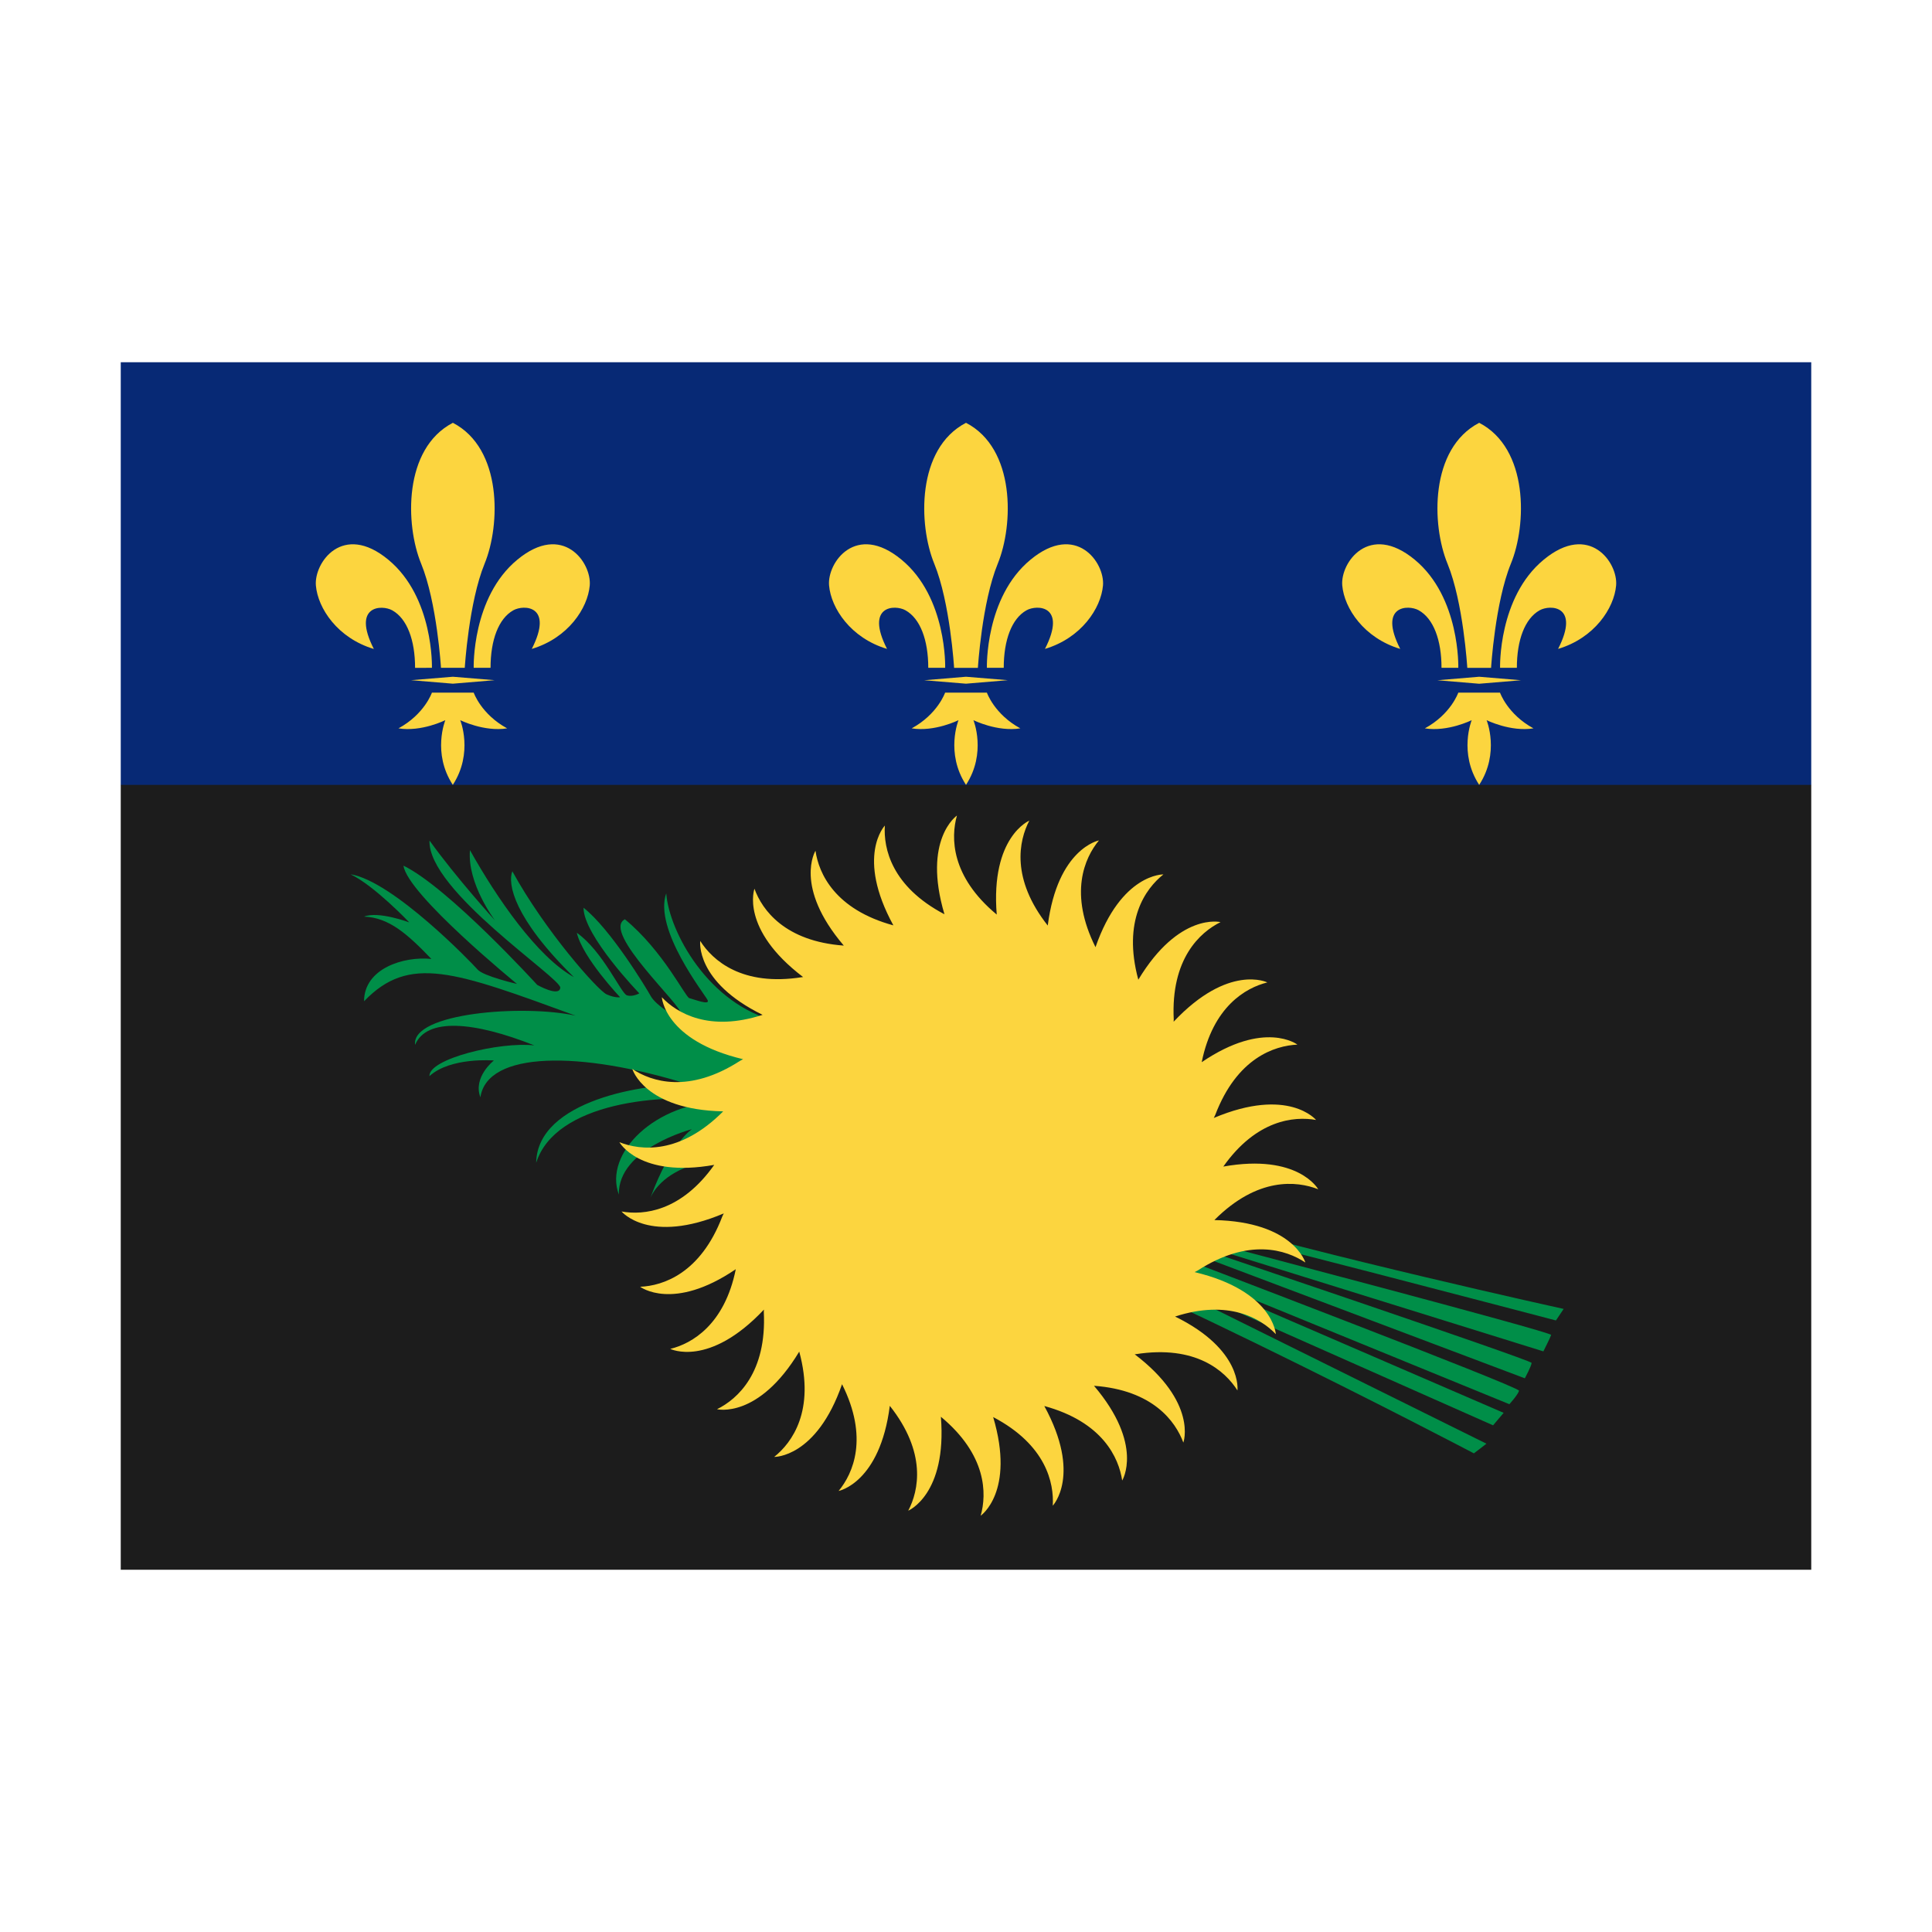 <svg width="32" height="32" viewBox="0 0 32 32" xmlns="http://www.w3.org/2000/svg">
  <polygon fill="#072975" points="2,6 30,6 30,13 29,14 3,14 2,13" />
  <rect x="2" y="13" fill="#1C1C1C" width="28" height="13" />
  <path fill="#FCD53F" d="M7.154,11.061c0,0,0.034-1.167-0.723-1.791C5.676,8.645,5.2,9.319,5.232,9.698c0.033,0.378,0.359,0.871,0.96,1.051c-0.368-0.723,0.132-0.737,0.305-0.64c0.245,0.136,0.378,0.493,0.378,0.953C6.875,11.061,7.154,11.061,7.154,11.061z M7.501,7.003C6.679,7.43,6.712,8.695,6.975,9.335c0.263,0.641,0.329,1.726,0.329,1.726h0.394c0,0,0.066-1.085,0.329-1.726C8.29,8.695,8.322,7.429,7.501,7.003z M7.846,11.061c0,0-0.034-1.167,0.723-1.791c0.756-0.625,1.232,0.049,1.199,0.427c-0.033,0.378-0.359,0.871-0.96,1.051c0.368-0.723-0.132-0.737-0.305-0.64c-0.245,0.136-0.378,0.493-0.378,0.953C8.125,11.061,7.846,11.061,7.846,11.061z M7.501,11.209L6.809,11.266l0.692,0.058l0.691-0.058L7.501,11.209z M8.4,12.064c-0.431-0.234-0.554-0.592-0.554-0.592H7.154c0,0-0.122,0.357-0.554,0.592c0.382,0.061,0.776-0.136,0.776-0.136S7.154,12.471,7.5,13c0.345-0.53,0.123-1.072,0.123-1.072S8.018,12.125,8.4,12.064z" />
  <path fill="#FCD53F" d="M15.655,11.061c0,0,0.034-1.167-0.723-1.791c-0.756-0.625-1.233,0.049-1.2,0.427c0.033,0.378,0.359,0.871,0.96,1.051c-0.368-0.723,0.132-0.737,0.305-0.64c0.245,0.136,0.378,0.493,0.378,0.953C15.375,11.061,15.655,11.061,15.655,11.061z M16,7.003c-0.822,0.427-0.789,1.693-0.526,2.333c0.263,0.641,0.329,1.726,0.329,1.726h0.394c0,0,0.066-1.085,0.329-1.726C16.789,8.695,16.822,7.429,16,7.003z M16.346,11.061c0,0-0.034-1.167,0.723-1.791c0.756-0.625,1.232,0.049,1.2,0.427c-0.033,0.378-0.359,0.871-0.961,1.051c0.369-0.723-0.132-0.737-0.305-0.64c-0.245,0.136-0.378,0.493-0.378,0.953H16.346z M16,11.209l-0.692,0.058L16,11.324l0.692-0.058L16,11.209z M16.9,12.064c-0.431-0.234-0.554-0.592-0.554-0.592h-0.692c0,0-0.122,0.357-0.554,0.592c0.382,0.061,0.776-0.136,0.776-0.136S15.655,12.47,16,13c0.345-0.53,0.123-1.072,0.123-1.072S16.517,12.125,16.9,12.064z" />
  <path fill="#FCD53F" d="M24.154,11.061c0,0,0.034-1.167-0.722-1.791c-0.756-0.625-1.233,0.049-1.2,0.427c0.033,0.378,0.359,0.871,0.96,1.051c-0.368-0.723,0.133-0.737,0.306-0.64c0.245,0.136,0.378,0.493,0.378,0.953C23.877,11.061,24.154,11.061,24.154,11.061z M24.5,7.003c-0.822,0.427-0.789,1.693-0.525,2.333c0.263,0.641,0.328,1.726,0.328,1.726h0.394c0,0,0.066-1.085,0.328-1.726C25.289,8.695,25.322,7.429,24.5,7.003z M24.846,11.061c0,0-0.034-1.167,0.723-1.791c0.756-0.625,1.232,0.049,1.199,0.427c-0.033,0.378-0.359,0.871-0.961,1.051c0.369-0.723-0.132-0.737-0.305-0.64c-0.245,0.136-0.378,0.493-0.378,0.953C25.123,11.061,24.846,11.061,24.846,11.061z M24.5,11.209l-0.692,0.058l0.692,0.058l0.692-0.058L24.5,11.209z M25.399,12.064c-0.431-0.234-0.554-0.592-0.554-0.592h-0.691c0,0-0.122,0.357-0.554,0.592c0.382,0.061,0.776-0.136,0.776-0.136S24.155,12.471,24.5,13c0.345-0.53,0.123-1.072,0.123-1.072S25.018,12.125,25.399,12.064z" />
  <path fill="#008E48" d="M24.412,24.072c0,0-6.42-3.378-9.527-4.397c-3.106-1.019-3.935-0.223-4.11,0.159c0.335-0.908,0.685-1.131,0.685-1.131s-1.227,0.318-1.21,1.083c-0.255-0.685,0.605-1.529,1.737-1.546c-1.019-0.144-2.788,0.016-3.106,1.019c0.016-1.035,1.816-1.322,2.549-1.291c-1.832-0.574-3.362-0.557-3.473,0.207c-0.128-0.335,0.223-0.61,0.223-0.61s-0.717-0.06-1.067,0.259c-0.016-0.287,1.163-0.573,1.737-0.509c-1.003-0.398-1.784-0.463-1.975-0.009c-0.065-0.531,1.799-0.674,2.66-0.483c-2.007-0.733-2.756-1.019-3.505-0.239c0-0.541,0.653-0.749,1.115-0.701c-0.398-0.414-0.701-0.685-1.115-0.701c0.239-0.096,0.749,0.096,0.749,0.096s-0.574-0.606-0.972-0.797c0.701,0.112,2.007,1.466,2.103,1.577c0.096,0.111,0.653,0.239,0.653,0.239s-1.816-1.482-1.88-1.959c0.749,0.366,2.215,1.975,2.215,1.975s0.366,0.207,0.382,0.047c0.016-0.159-2.199-1.609-2.166-2.438c0.446,0.621,1.084,1.322,1.084,1.322s-0.462-0.606-0.414-1.163c0.446,0.797,1.115,1.768,1.721,2.103c-0.996-0.977-1.1-1.546-1.019-1.753c0.541,0.988,1.418,1.975,1.562,2.039c0.144,0.064,0.223,0.047,0.223,0.047s-0.621-0.653-0.717-1.067c0.43,0.303,0.733,1.003,0.828,1.035c0.096,0.032,0.207-0.032,0.207-0.032s-0.924-0.956-0.924-1.418c0.446,0.35,1.035,1.322,1.115,1.466s0.446,0.398,0.494,0.287c0.048-0.112-1.322-1.354-0.924-1.562c0.637,0.526,1.003,1.291,1.067,1.306c0.064,0.015,0.35,0.128,0.303,0.032c-0.047-0.096-0.898-1.171-0.685-1.768c0.047,0.634,0.701,1.848,1.832,2.119s4.493,2.533,6.739,3.203s6.293,1.562,6.293,1.562l-0.128,0.191c0,0-5.942-1.562-5.942-1.513c0,0.048,0.175,0.207,0.175,0.207s5.704,1.497,5.688,1.546c-0.016,0.048-0.129,0.272-0.129,0.272l-5.783-1.8H19.601c0,0,5.767,1.944,5.767,1.991c0,0.047-0.112,0.255-0.112,0.255l-5.959-2.247l0.191,0.223c0,0,5.688,2.166,5.672,2.23c-0.016,0.064-0.16,0.223-0.16,0.223l-5.416-2.215l-0.319-0.08l5.64,2.438l-0.175,0.207l-5.241-2.325h-0.175l5.306,2.629C24.62,23.914,24.412,24.072,24.412,24.072z" />
  <path fill="#FCD53F" d="M21.621,20.911c0,0-0.198-0.675-1.507-0.703l0.003-0.003c0.714-0.714,1.362-0.646,1.717-0.507c0,0-0.331-0.597-1.572-0.376c0.547-0.774,1.171-0.837,1.536-0.772c0,0-0.457-0.554-1.694-0.033c0.008-0.018,0.018-0.033,0.025-0.052c0.36-0.942,0.98-1.145,1.36-1.163c0,0-0.544-0.416-1.585,0.291c0.187-0.921,0.728-1.232,1.087-1.321c0,0-0.64-0.317-1.552,0.651c0-0.013,0.002-0.025,0.002-0.037c-0.05-1.006,0.434-1.444,0.775-1.613c0,0-0.685-0.168-1.362,0.954l-0.001-0.004c-0.262-0.973,0.118-1.503,0.417-1.74c0,0-0.699-0.018-1.125,1.205c-0.443-0.885-0.184-1.477,0.057-1.768c0,0-0.684,0.13-0.848,1.41c-0.611-0.774-0.48-1.404-0.305-1.738c0,0-0.644,0.268-0.54,1.556c-0.761-0.632-0.762-1.276-0.659-1.64c0,0-0.575,0.395-0.207,1.635c-0.875-0.46-1.012-1.091-0.987-1.469c0,0-0.485,0.508,0.141,1.653c-0.968-0.264-1.236-0.859-1.29-1.236c0,0-0.366,0.592,0.469,1.571c-0.974-0.071-1.352-0.588-1.48-0.942c0,0-0.243,0.665,0.806,1.463c-0.006,0.001-0.011,0-0.018,0.002c-0.994,0.157-1.482-0.278-1.686-0.6c0,0-0.089,0.674,1.033,1.224c-0.882,0.286-1.417-0.025-1.669-0.292c0,0,0.041,0.717,1.346,1.027c-0.017,0.01-0.034,0.016-0.051,0.027c-0.846,0.546-1.468,0.346-1.784,0.134c0,0,0.198,0.675,1.506,0.703l-0.004,0.003c-0.711,0.712-1.361,0.648-1.716,0.507c0,0,0.331,0.597,1.571,0.376c-0.546,0.772-1.17,0.838-1.535,0.772c0,0,0.457,0.554,1.693,0.032c-0.008,0.018-0.018,0.034-0.025,0.052c-0.359,0.94-0.979,1.147-1.36,1.163c0,0,0.543,0.416,1.584-0.291c-0.186,0.92-0.727,1.233-1.085,1.32c0,0,0.639,0.317,1.551-0.651c0,0.012-0.002,0.024-0.002,0.037c0.051,1.005-0.432,1.444-0.775,1.613c0,0,0.685,0.168,1.362-0.954l0.001,0.004c0.263,0.972-0.118,1.503-0.416,1.74c0,0,0.699,0.018,1.124-1.204c0.443,0.884,0.185,1.476-0.057,1.768c0,0,0.684-0.131,0.848-1.41c0.612,0.773,0.481,1.403,0.305,1.737c0,0,0.644-0.268,0.541-1.556c0.761,0.632,0.762,1.276,0.659,1.639c0,0,0.575-0.395,0.207-1.634c0.877,0.461,1.01,1.093,0.987,1.468c0,0,0.484-0.507-0.14-1.651c0.97,0.265,1.234,0.86,1.29,1.234c0,0,0.365-0.59-0.467-1.569c0.975,0.071,1.35,0.589,1.48,0.941c0,0,0.243-0.664-0.806-1.463l0.016-0.001c0.996-0.158,1.482,0.278,1.686,0.6c0,0,0.089-0.674-1.033-1.224c0.883-0.286,1.416,0.027,1.669,0.292c0,0-0.041-0.717-1.345-1.028c0.017-0.01,0.034-0.016,0.05-0.026C20.684,20.498,21.303,20.7,21.621,20.911z" />
</svg>